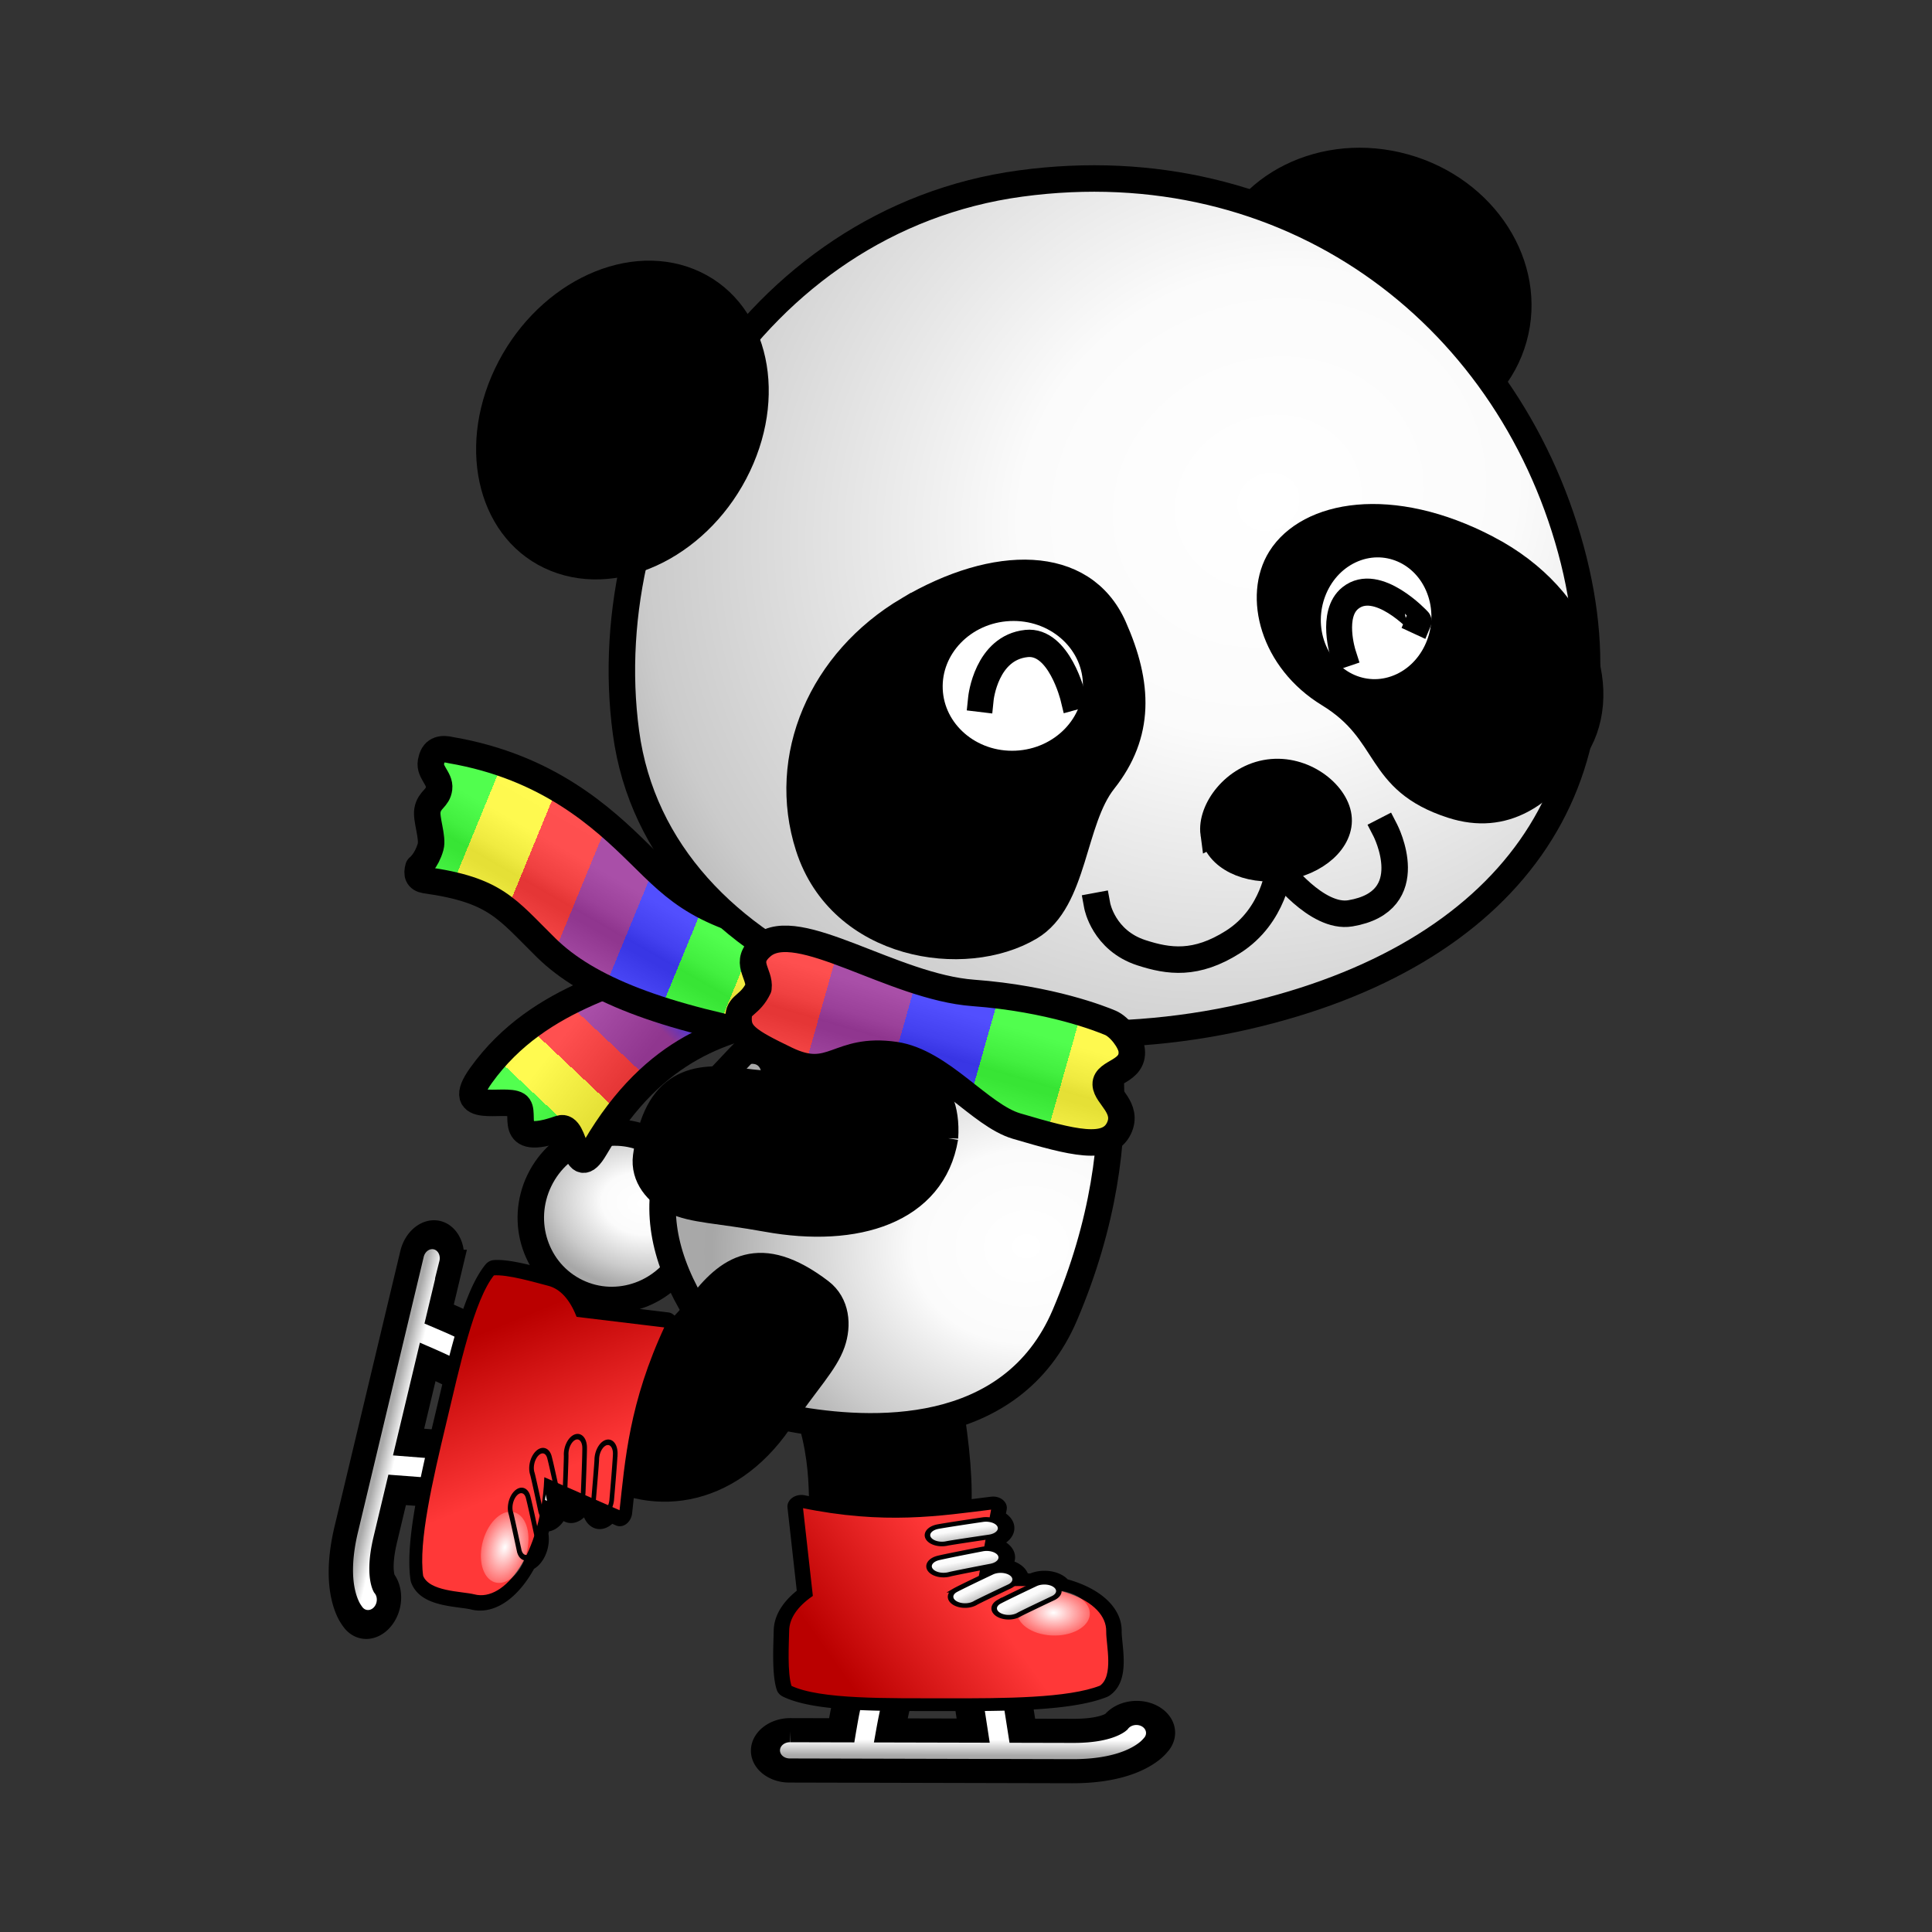<svg:svg xmlns:dc="http://purl.org/dc/elements/1.1/" xmlns:ns1="http://sodipodi.sourceforge.net/DTD/sodipodi-0.dtd" xmlns:ns2="http://www.inkscape.org/namespaces/inkscape" xmlns:ns3="http://www.w3.org/1999/xlink" xmlns:ns5="http://creativecommons.org/ns#" xmlns:rdf="http://www.w3.org/1999/02/22-rdf-syntax-ns#" xmlns:svg="http://www.w3.org/2000/svg" height="656.432" id="svg2" version="1.1" viewBox="-111.825 -50.204 656.432 656.432" width="656.432" ns1:docname="suke-topanda.svg" ns1:modified="true" ns1:version="0.32" ns2:output_extension="org.inkscape.output.svg.inkscape" ns2:version="0.48.0 r9654">
  <svg:rect x="-111.825" y="-50.204" width="656.432" height="656.432" fill="#333333" stroke="none"/>
  <svg:defs id="defs4">
    <svg:linearGradient id="linearGradient4231">
      <svg:stop id="stop4233" offset="0" style="stop-color:#ff0505" />
      <svg:stop id="stop4255" offset=".2" style="stop-color:#ff0505" />
      <svg:stop id="stop4251" offset=".2" style="stop-color:#850583" />
      <svg:stop id="stop4257" offset="0.4" style="stop-color:#850583" />
      <svg:stop id="stop4259" offset="0.4" style="stop-color:#0905ff" />
      <svg:stop id="stop4249" offset="0.6" style="stop-color:#0905ff" />
      <svg:stop id="stop4253" offset="0.6" style="stop-color:#07ff03" />
      <svg:stop id="stop4261" offset="0.8" style="stop-color:#07ff03" />
      <svg:stop id="stop4263" offset="0.8" style="stop-color:#fff705" />
      <svg:stop id="stop4235" offset="1" style="stop-color:#fff705" />
    </svg:linearGradient>
    <svg:linearGradient id="linearGradient7330-3-7">
      <svg:stop id="stop7332-9-8" offset="0" style="stop-color:#ffffff" />
      <svg:stop id="stop7334-6-8" offset=".273" style="stop-color:#fbfbfb" />
      <svg:stop id="stop7336-7-1" offset=".486" style="stop-color:#cbcbcb" />
      <svg:stop id="stop7338-9-6" offset=".582" style="stop-color:#a7a7a7" />
      <svg:stop id="stop7340-9-3" offset=".643" style="stop-color:#aaaaaa" />
      <svg:stop id="stop7342-7-8" offset="1" style="stop-color:#ffffff" />
    </svg:linearGradient>
    <svg:radialGradient cx="-213.38" cy="402.94" gradientTransform="matrix(2.273 .695 -.525 1.703 482.96 -135.01)" gradientUnits="userSpaceOnUse" id="radialGradient4746" r="37.908" ns2:collect="always">
      <svg:stop id="stop4076-1" offset="0" style="stop-color:#ffffff" />
      <svg:stop id="stop4084-2" offset="0.18" style="stop-color:#fbfbfb" />
      <svg:stop id="stop4088-3" offset=".381" style="stop-color:#cbcbcb" />
      <svg:stop id="stop4086-3" offset=".5" style="stop-color:#a7a7a7" />
      <svg:stop id="stop4082-4" offset=".571" style="stop-color:#aaaaaa" />
      <svg:stop id="stop4078-1" offset="1" style="stop-color:#ffffff" />
    </svg:radialGradient>
    <svg:linearGradient gradientTransform="translate(-306.8 63.3)" gradientUnits="userSpaceOnUse" id="linearGradient4748" spreadMethod="repeat" x1="190.96" x2="145.56" y1="494.27" y2="437.39" ns2:collect="always" ns3:href="#linearGradient7330-3-7" />
    <svg:linearGradient gradientTransform="translate(-306.8 63.3)" gradientUnits="userSpaceOnUse" id="linearGradient4750" spreadMethod="repeat" x1="176.53" x2="239.83" y1="476.95" y2="435.46" ns2:collect="always">
      <svg:stop id="stop4291" offset="0" style="stop-color:#ff0505" />
      <svg:stop id="stop4293" offset=".2" style="stop-color:#ff0505" />
      <svg:stop id="stop4295" offset=".2" style="stop-color:#850583" />
      <svg:stop id="stop4297" offset="0.4" style="stop-color:#850583" />
      <svg:stop id="stop4299" offset=".52" style="stop-color:#0905ff" />
      <svg:stop id="stop4301" offset="0.6" style="stop-color:#0905ff" />
      <svg:stop id="stop4303" offset=".683" style="stop-color:#07ff03" />
      <svg:stop id="stop4305" offset="0.8" style="stop-color:#07ff03" />
      <svg:stop id="stop4307" offset="0.8" style="stop-color:#fff705" />
      <svg:stop id="stop4309" offset="1" style="stop-color:#fff705" />
    </svg:linearGradient>
    <svg:linearGradient gradientTransform="translate(-278 7.181)" gradientUnits="userSpaceOnUse" id="linearGradient4752" spreadMethod="repeat" x1="166.79" x2="141.8" y1="372.22" y2="415.8" ns2:collect="always" ns3:href="#linearGradient7330-3-7" />
    <svg:linearGradient gradientTransform="translate(-278 7.181)" gradientUnits="userSpaceOnUse" id="linearGradient4754" spreadMethod="repeat" x1="129.28" x2="223.57" y1="406.85" y2="445.62" ns2:collect="always" ns3:href="#linearGradient4231" />
    <svg:radialGradient cx="72.331" cy="206.23" gradientTransform="matrix(-2.193 -.112 -.173 1.873 510.31 136.5)" gradientUnits="userSpaceOnUse" id="radialGradient4756" r="97.161" ns2:collect="always">
      <svg:stop id="stop4076" offset="0" style="stop-color:#ffffff" />
      <svg:stop id="stop4084" offset="0.18" style="stop-color:#fbfbfb" />
      <svg:stop id="stop4088" offset=".381" style="stop-color:#cbcbcb" />
      <svg:stop id="stop4086" offset=".5" style="stop-color:#a7a7a7" />
      <svg:stop id="stop4082" offset=".571" style="stop-color:#aaaaaa" />
      <svg:stop id="stop4078" offset="1" style="stop-color:#ffffff" />
    </svg:radialGradient>
    <svg:linearGradient gradientUnits="userSpaceOnUse" id="linearGradient4758" x1="-148.65" x2="-148.66" y1="489" y2="467.23" ns2:collect="always">
      <svg:stop id="stop4580-2" offset="0" style="stop-color:#ffffff" />
      <svg:stop id="stop4582-8" offset=".273" style="stop-color:#fbfbfb" />
      <svg:stop id="stop4584-6" offset=".486" style="stop-color:#cbcbcb" />
      <svg:stop id="stop4586-0" offset=".582" style="stop-color:#a7a7a7" />
      <svg:stop id="stop4588-1" offset=".643" style="stop-color:#aaaaaa" />
      <svg:stop id="stop4590-2" offset="1" style="stop-color:#ffffff" />
    </svg:linearGradient>
    <svg:linearGradient gradientUnits="userSpaceOnUse" id="linearGradient4760" x1="-60.552" x2="-2.202" y1="568.87" y2="533.5" ns2:collect="always">
      <svg:stop id="stop4779-5" offset="0" style="stop-color:#ba0000" />
      <svg:stop id="stop4781-4" offset="1" style="stop-color:#ff3838" />
    </svg:linearGradient>
    <svg:radialGradient cx="-102.71" cy="409.8" gradientTransform="matrix(1.364 .033 -.025 1.022 47.625 -5.719)" gradientUnits="userSpaceOnUse" id="radialGradient4762" r="14.964" ns2:collect="always">
      <svg:stop id="stop4771-9" offset="0" style="stop-color:#ffffff" />
      <svg:stop id="stop4773-3" offset="1" style="stop-color:#ffffff;stop-opacity:0" />
    </svg:radialGradient>
    <svg:linearGradient gradientTransform="matrix(1 0 0 .733 -1.478 154.33)" gradientUnits="userSpaceOnUse" id="linearGradient4764" x1="7.273" x2="24.908" y1="524.7" y2="546.47" ns2:collect="always" ns3:href="#linearGradient7330-3-7" />
    <svg:linearGradient gradientTransform="matrix(1 0 0 .733 .563 152.34)" gradientUnits="userSpaceOnUse" id="linearGradient4766" x1="-12.79" x2="2.511" y1="519.61" y2="539.66" ns2:collect="always" ns3:href="#linearGradient7330-3-7" />
    <svg:linearGradient gradientTransform="matrix(.937 .256 -.349 .687 173.45 176.78)" gradientUnits="userSpaceOnUse" id="linearGradient4768" x1="-18.227" x2="-1.304" y1="501.92" y2="523.68" ns2:collect="always" ns3:href="#linearGradient7330-3-7" />
    <svg:linearGradient gradientTransform="matrix(.911 .303 -.413 .668 196.96 185.61)" gradientUnits="userSpaceOnUse" id="linearGradient4770" x1="-18.915" x2="-2.64" y1="481.51" y2="501.24" ns2:collect="always" ns3:href="#linearGradient7330-3-7" />
    <svg:radialGradient cx="121.24" cy="276.67" gradientTransform="matrix(-1.112 2.303 -2.567 -1.24 1164.8 575.53)" gradientUnits="userSpaceOnUse" id="radialGradient4786" r="167.98" ns2:collect="always">
      <svg:stop id="stop4104-3" offset="0" style="stop-color:#ffffff" />
      <svg:stop id="stop4106-2" offset="0.18" style="stop-color:#fbfbfb" />
      <svg:stop id="stop4108-2" offset=".45" style="stop-color:#cbcbcb" />
      <svg:stop id="stop4110-1" offset=".545" style="stop-color:#a7a7a7" />
      <svg:stop id="stop4112-6" offset=".661" style="stop-color:#aaaaaa" />
      <svg:stop id="stop4114-85" offset="1" style="stop-color:#ffffff" />
    </svg:radialGradient>
    <svg:linearGradient gradientTransform="translate(-247.07 17.703)" gradientUnits="userSpaceOnUse" id="linearGradient4788" spreadMethod="repeat" x1="267.43" x2="253.26" y1="415.55" y2="463.94" ns2:collect="always" ns3:href="#linearGradient7330-3-7" />
    <svg:linearGradient gradientTransform="translate(-247.07 17.703)" gradientUnits="userSpaceOnUse" id="linearGradient4790" spreadMethod="repeat" x1="217.41" x2="354.26" y1="448.25" y2="487.02" ns2:collect="always" ns3:href="#linearGradient4231" />
  </svg:defs>
  <ns1:namedview bordercolor="#666666" borderopacity="1.0" fit-margin-bottom="0" fit-margin-left="0" fit-margin-right="0" fit-margin-top="0" gridtolerance="10000" guidetolerance="10" id="base" objecttolerance="10" pagecolor="#ffffff" showgrid="false" showguides="true" ns2:current-layer="layer1" ns2:cx="188.42047" ns2:cy="282.65261" ns2:document-units="px" ns2:guide-bbox="true" ns2:pageopacity="0.0" ns2:pageshadow="2" ns2:window-height="747" ns2:window-maximized="1" ns2:window-width="1280" ns2:window-x="-8" ns2:window-y="-8" ns2:zoom="1.0395661" />
  <svg:g id="layer1" transform="translate(-79.113 -141.42)" ns2:groupmode="layer" ns2:label="Layer 1">
    <svg:g id="g4689">
      <svg:path d="m-172.77 412.3c0 18.407-14.618 33.33-32.649 33.33-18.032 0-32.649-14.922-32.649-33.33 0-18.407 14.618-33.33 32.649-33.33 18.032 0 32.649 14.922 32.649 33.33z" id="path3683" style="stroke:#000000;stroke-linecap:square;stroke-width:10.518;fill:url(#radialGradient4746)" transform="matrix(-.769 -.372 -.373 .772 171.48 109.75)" ns1:cx="-205.41864" ns1:cy="412.2995" ns1:rx="32.649319" ns1:ry="33.329514" ns1:type="arc" />
      <svg:g id="g4666" transform="matrix(.972 -.233 .233 .972 153.37 22.17)">
        <svg:g id="g4658" transform="translate(60.238 -83.499)">
          <svg:path d="m-101.83 477.02c-23.17 4.294-55.679 1.334-81.733 23.844-12.927 11.169 6.154 9.109 9.571 12.643 2.957 3.059-7.689 13.26 12.273 11.217 6.114-0.626 0.082 19.626 10.095 9.175 28.016-29.238 53.536-29.159 73.68-28.14l6.479-45.119c-9.777-0.495-16.464 13.802-30.366 16.378z" id="path5233-2" style="block-progression:tb;text-indent:0;color:#000000;text-transform:none;fill:url(#linearGradient4748)" ns1:nodetypes="sssssccs" ns2:connector-curvature="0" />
          <svg:path d="m-101.83 477.02c-23.17 4.294-55.679 1.334-81.733 23.844-12.927 11.169 6.154 9.109 9.571 12.643 2.957 3.059-7.689 13.26 12.273 11.217 6.114-0.626 0.082 19.626 10.095 9.175 28.016-29.238 53.536-29.159 73.68-28.14l6.479-45.119c-9.777-0.495-16.464 13.802-30.366 16.378z" id="path5233" style="opacity:.699;block-progression:tb;text-indent:0;color:#000000;text-transform:none;fill:url(#linearGradient4750)" ns1:nodetypes="sssssccs" ns2:connector-curvature="0" />
        </svg:g>
        <svg:path d="m-41.593 393.52c-23.17 4.294-55.679 1.334-81.733 23.844-12.927 11.169 6.154 9.109 9.571 12.643 2.957 3.059-7.689 13.26 12.273 11.217 6.114-0.626 0.082 19.626 10.095 9.175 28.016-29.238 53.536-29.159 73.68-28.14l6.479-45.119c-9.777-0.495-16.464 13.802-30.366 16.378z" id="path5233-26" style="stroke-linejoin:round;stroke-width:9;block-progression:tb;text-indent:0;color:#000000;stroke:#000000;stroke-linecap:round;text-transform:none;fill:none" ns1:nodetypes="sssssccs" ns2:connector-curvature="0" />
      </svg:g>
      <svg:g id="g4652" transform="translate(266.46 151.02)">
        <svg:g id="g4644" transform="translate(18.906 -157.66)">
          <svg:path d="m-171.46 355.97c-1.342 4.045 3.016 6.183 2.562 9.761-0.449 3.543-3.274 3.692-3.95 7.447-0.536 2.984 1.945 9.304 1.062 12.418-1.389 4.9-4.129 6.976-4.129 6.976-0.669 2.307-0.217 3.91 2.322 4.333 24.052 3.343 27.656 9.814 41.133 23.042 13.985 13.726 38.6 23.598 81.955 31.205l5.857-35.174c-35.054-6.151-43.161-15.248-56.281-28.125-12.386-12.157-30.928-29.454-64.001-35.119-2.724-0.678-5.703-0.474-6.532 3.235z" id="path5231-5" style="block-progression:tb;text-indent:0;color:#000000;text-transform:none;fill:url(#linearGradient4752)" ns1:nodetypes="csssccsccscc" ns2:connector-curvature="0" />
          <svg:path d="m-171.46 355.97c-1.342 4.045 3.016 6.183 2.562 9.761-0.449 3.543-3.274 3.692-3.95 7.447-0.536 2.984 1.945 9.304 1.062 12.418-1.388 4.9-4.129 6.976-4.129 6.976-0.669 2.307-0.217 3.91 2.322 4.333 24.052 3.343 27.656 9.814 41.133 23.042 13.985 13.726 38.6 23.598 81.955 31.205l5.857-35.174c-35.054-6.151-43.161-15.248-56.281-28.125-12.386-12.157-30.928-29.454-64.001-35.119-2.724-0.678-5.703-0.474-6.532 3.235z" id="path5231" style="opacity:.699;block-progression:tb;text-indent:0;color:#000000;text-transform:none;fill:url(#linearGradient4754)" ns1:nodetypes="csssccsccscc" ns2:connector-curvature="0" />
        </svg:g>
        <svg:path d="m-152.55 198.3c-1.342 4.045 3.016 6.183 2.562 9.761-0.449 3.543-3.274 3.692-3.95 7.447-0.536 2.984 1.945 9.304 1.062 12.418-1.388 4.9-4.129 6.976-4.129 6.976-0.669 2.307-0.217 3.91 2.322 4.333 24.052 3.343 27.656 9.814 41.133 23.042 13.985 13.726 38.6 23.598 81.955 31.205l5.857-35.174c-35.054-6.151-43.161-15.248-56.281-28.125-12.386-12.157-30.928-29.454-64.001-35.119-2.724-0.678-5.703-0.474-6.532 3.235z" id="path5231-4" style="stroke-linejoin:round;stroke-width:9;block-progression:tb;text-indent:0;color:#000000;stroke:#000000;stroke-linecap:round;text-transform:none;fill:none" ns1:nodetypes="csssccsccscc" ns2:connector-curvature="0" />
      </svg:g>
      <svg:path d="m277.07 635.54c17.849-8.777 17.674-34.581 13.668-62.016-2.438-16.692-8.324-23.874-12.769-29.535-3.862-4.919-10.274-8.371-16.781-5.981-24.39 8.959-22.035 21.944-17.823 37.328 5.966 21.789 1.003 35.113 5.654 47.528 2.722 7.265 8.355 18.414 28.051 12.677z" id="path3133-6-4-6-9-5" style="stroke:#000000;stroke-linecap:square;stroke-width:9;fill:#000000" ns1:nodetypes="csssssc" ns2:connector-curvature="0" ns2:export-filename="D:\inkscapedate\panda\pan01.png" ns2:export-xdpi="72" ns2:export-ydpi="72" />
      <svg:path d="m216.04 452.95c-31.754 33.752-31.628 63.083 1.138 102.26l19.494 18.097c26.112 4.756 74.284 7.318 92.444-35.317 26.387-61.953 14.333-113.58 1.24-131.06-18.401-11.76-63.214-8.296-114.32 46.02z" id="path3133-6-8-5" style="stroke:#000000;stroke-linecap:square;stroke-width:9;fill:url(#radialGradient4756)" ns1:nodetypes="sccscs" ns2:connector-curvature="0" ns2:export-filename="D:\inkscapedate\panda\pan01.png" ns2:export-xdpi="72" ns2:export-ydpi="72" />
      <svg:path d="m167.44 588.39c20.458 14.572 47.11 11.01 64.561-14.297 9.577-13.888 15.627-19.876 18-26.671 2.062-5.904 1.516-13.166-4.003-17.36-20.689-15.719-31.413-7.611-41.049 5.098-21.185 27.944-32.595 9.729-40.547 20.337-4.654 6.208-12.408 19.392 3.038 32.893z" id="path3133-6-4-6-9-5-8" style="stroke:#000000;stroke-linecap:square;stroke-width:9;fill:#000000" ns1:nodetypes="csssssc" ns2:connector-curvature="0" ns2:export-filename="D:\inkscapedate\panda\pan01.png" ns2:export-xdpi="72" ns2:export-ydpi="72" ns2:transform-center-x="24.449208" ns2:transform-center-y="25.382052" />
      <svg:path d="m242.44 425.94-32.433 32.56c10.782-6.57 19.036-10.74 15.007 5.324l43.346-11.94c-16.943-4.52-33.804-6.573-25.919-25.944z" id="rect4188" style="fill:#000000" ns1:nodetypes="ccccc" ns2:connector-curvature="0" />
      <svg:g id="g4795-7" transform="matrix(.826 .002 -.012 .685 306.82 265.4)">
        <svg:path d="m-175.97 436.78-2.41 9.72c-1.037 4.147-1.744 9.69-2.438 15.062-0.057 0.442-0.102 0.725-0.156 1.156h-21.062a10.001 10.001 0 1 0 0 20h116.31c11.797 0 20.147-2.583 25.688-5.75 2.77-1.583 4.824-3.275 6.25-4.75s2.594-3.344 2.594-3.344a10.001 10.001 0 0 0 -8.531 -15.125 10.001 10.001 0 0 0 -8.469 4.594c-0.187 0.192-0.705 0.666-1.781 1.281-2.195 1.255-6.794 3.094-15.75 3.094h-20.938l-1.812-12.5-1.406-9.906-19.781 2.844 1.406 9.906 1.375 9.656h-33.906c0.651-4.849 1.487-10.197 1.781-11.375l2.438-9.719-19.406-4.844z" id="path3673-2" style="stroke-width:11.964;block-progression:tb;text-indent:0;color:#000000;stroke:#000000;text-transform:none;fill:url(#linearGradient4758)" transform="translate(124.91 141.41)" ns2:connector-curvature="0" />
        <svg:path d="m-74.295 493.14 4.719 44.073c-6.009 5.127-9.469 11.127-9.469 17.556 0 6.382-0.518 20.99 1.469 27.824 12.304 7.031 40.428 6.188 64.437 6.188 23.855 0 50.246-0.228 63.375-6.578 6.063-5.147 2.469-20.972 2.469-27.434 0-9.431-8.003-17.359-20.625-20.971a6.001 4.401 0 0 0 -5.938 -3.346 6.001 4.401 0 0 0 -3.688 0.986c-0.341 0.197-0.487 0.293-0.812 0.481-2.763-0.231-5.649-0.279-8.656-0.138a6.001 4.401 0 0 0 -4.844 -7.059 6.001 4.401 0 0 0 -3.688 0.986c-1.94 1.123-3.214 1.842-4.688 2.704l0.719-5.088c1.254-0.299 2.049-0.49 3.562-0.848a6.001 4.401 0 0 0 0.281 -8.365 6.001 4.401 0 0 0 -2.531 -0.229l0.781-5.73c0.245-0.045 0.341-0.069 0.594-0.115a6.001 4.401 0 0 0 1.062 -8.32 6.001 4.401 0 0 0 -0.469 -0.138l0.812-5.867c-21.561 3.265-44.462 7.921-78.875-0.573z" id="path3667-6-3" style="stroke-linejoin:round;stroke:#000000;stroke-linecap:round;stroke-width:11.384;fill:#ffffff" ns2:connector-curvature="0" />
        <svg:path d="m-74.312 493.14 4.733 44.09c-6.009 5.127-9.459 11.119-9.459 17.548 0 6.382-0.534 20.997 1.454 27.831 12.304 7.031 40.42 6.181 64.43 6.181 23.855 0 50.262-0.216 63.391-6.566 6.063-5.147 2.456-20.984 2.456-27.445 0-16.186-23.499-27.985-53.645-21.04l5.522-40.022c-21.561 3.265-44.468 7.918-78.881-0.576z" id="path3667-7" style="stroke:#000000;stroke-linecap:square;stroke-width:1.317;fill:url(#linearGradient4760)" ns1:nodetypes="ccscscsccc" ns2:connector-curvature="0" />
        <svg:path d="m-87.745 409.8c0 6.198-6.7 11.223-14.964 11.223-8.264 0-14.964-5.025-14.964-11.223 0-6.198 6.7-11.223 14.964-11.223 8.264 0 14.964 5.025 14.964 11.223z" id="path4767-8" style="fill:url(#radialGradient4762)" transform="matrix(.998 .06 -.06 .998 157.32 142.82)" ns1:cx="-102.70931" ns1:cy="409.80194" ns1:rx="14.964272" ns1:ry="11.223204" ns1:type="arc" />
        <svg:path d="m26.147 530.45a6.001 4.401 0 0 0 -3.688 0.986c-12.967 7.51-14.813 8.82-14.813 8.82a6.001 4.401 0 1 0 8.469 6.234s0.9-0.678 13.781-8.136a6.001 4.401 0 0 0 -3.75 -7.907z" id="path3645-5" style="stroke-width:2.277;block-progression:tb;text-indent:0;color:#000000;stroke:#000000;text-transform:none;fill:url(#linearGradient4764)" ns2:connector-curvature="0" />
        <svg:path d="m8.126 524.72a6.001 4.401 0 0 0 -3.688 0.986c-12.967 7.508-14.812 8.824-14.812 8.824a6.001 4.401 0 1 0 8.469 6.234s0.9-0.701 13.781-8.159a6.001 4.401 0 0 0 -3.75 -7.884z" id="path3645-1-8" style="stroke-width:2.277;block-progression:tb;text-indent:0;color:#000000;stroke:#000000;text-transform:none;fill:url(#linearGradient4766)" ns2:connector-curvature="0" />
        <svg:path d="m4.338 514.12a6.001 4.401 0 0 0 -3.954 -0.029c-15.725 3.715-18.052 4.484-18.052 4.484a6.001 4.401 0 1 0 4.968 8.01s1.137-0.413 16.758-4.103a6.001 4.401 0 0 0 0.279 -8.362z" id="path3645-7-5" style="stroke-width:2.277;block-progression:tb;text-indent:0;color:#000000;stroke:#000000;text-transform:none;fill:url(#linearGradient4768)" ns2:connector-curvature="0" />
        <svg:path d="m4.223 499.72a6.001 4.401 0 0 0 -3.913 -0.22c-16.038 2.908-18.46 3.547-18.46 3.547a6.001 4.401 0 1 0 4.2 8.243s1.202-0.345 17.134-3.233a6.001 4.401 0 0 0 1.04 -8.337z" id="path3645-4-8" style="stroke-width:2.277;block-progression:tb;text-indent:0;color:#000000;stroke:#000000;text-transform:none;fill:url(#linearGradient4770)" ns2:connector-curvature="0" />
      </svg:g>
      <svg:g id="g4795-7-5" transform="matrix(-.192 .804 -.664 -.169 506.87 684.86)">
        <svg:path d="m-175.97 436.78-2.41 9.72c-1.037 4.147-1.744 9.69-2.438 15.062-0.057 0.442-0.102 0.725-0.156 1.156h-21.062a10.001 10.001 0 1 0 0 20h116.31c11.797 0 20.147-2.583 25.688-5.75 2.77-1.583 4.824-3.275 6.25-4.75s2.594-3.344 2.594-3.344a10.001 10.001 0 0 0 -8.531 -15.125 10.001 10.001 0 0 0 -8.469 4.594c-0.187 0.192-0.705 0.666-1.781 1.281-2.195 1.255-6.794 3.094-15.75 3.094h-20.938l-1.812-12.5-1.406-9.906-19.781 2.844 1.406 9.906 1.375 9.656h-33.906c0.651-4.849 1.487-10.197 1.781-11.375l2.438-9.719-19.406-4.844z" id="path3673-2-9" style="block-progression:tb;text-indent:0;color:#000000;stroke:#000000;stroke-width:11.964;text-transform:none;fill:url(#linearGradient4758)" transform="translate(124.91 141.41)" ns2:connector-curvature="0" />
        <svg:path d="m-74.295 493.14 4.719 44.073c-6.009 5.127-9.469 11.127-9.469 17.556 0 6.382-0.518 20.99 1.469 27.824 12.304 7.031 40.428 6.188 64.437 6.188 23.855 0 50.246-0.228 63.375-6.578 6.063-5.147 2.469-20.972 2.469-27.434 0-9.431-8.003-17.359-20.625-20.971a6.001 4.401 0 0 0 -5.938 -3.346 6.001 4.401 0 0 0 -3.688 0.986c-0.341 0.197-0.487 0.293-0.812 0.481-2.763-0.231-5.649-0.279-8.656-0.138a6.001 4.401 0 0 0 -4.844 -7.059 6.001 4.401 0 0 0 -3.688 0.986c-1.94 1.123-3.214 1.842-4.688 2.704l0.719-5.088c1.254-0.299 2.049-0.49 3.562-0.848a6.001 4.401 0 0 0 0.281 -8.365 6.001 4.401 0 0 0 -2.531 -0.229l0.781-5.73c0.245-0.045 0.341-0.069 0.594-0.115a6.001 4.401 0 0 0 1.062 -8.32 6.001 4.401 0 0 0 -0.469 -0.138l0.812-5.867c-21.561 3.265-44.462 7.921-78.875-0.573z" id="path3667-6-3-7" style="stroke-linejoin:round;stroke:#000000;stroke-linecap:round;stroke-width:11.384;fill:#ffffff" ns2:connector-curvature="0" />
        <svg:path d="m-74.312 493.14 4.733 44.09c-6.009 5.127-9.459 11.119-9.459 17.548 0 6.382-0.534 20.997 1.454 27.831 12.304 7.031 40.42 6.181 64.43 6.181 23.855 0 50.262-0.216 63.391-6.566 6.063-5.147 2.456-20.984 2.456-27.445 0-16.186-23.499-27.985-53.645-21.04l5.522-40.022c-21.561 3.265-44.468 7.918-78.881-0.576z" id="path3667-7-2" style="stroke:#000000;stroke-linecap:square;stroke-width:1.317;fill:url(#linearGradient4760)" ns1:nodetypes="ccscscsccc" ns2:connector-curvature="0" />
        <svg:path d="m-87.745 409.8c0 6.198-6.7 11.223-14.964 11.223-8.264 0-14.964-5.025-14.964-11.223 0-6.198 6.7-11.223 14.964-11.223 8.264 0 14.964 5.025 14.964 11.223z" id="path4767-8-0" style="fill:url(#radialGradient4762)" transform="matrix(.998 .06 -.06 .998 157.32 142.82)" ns1:cx="-102.70931" ns1:cy="409.80194" ns1:rx="14.964272" ns1:ry="11.223204" ns1:type="arc" />
        <svg:path d="m26.147 530.45a6.001 4.401 0 0 0 -3.688 0.986c-12.967 7.51-14.813 8.82-14.813 8.82a6.001 4.401 0 1 0 8.469 6.234s0.9-0.678 13.781-8.136a6.001 4.401 0 0 0 -3.75 -7.907z" id="path3645-5-2" style="block-progression:tb;text-indent:0;color:#000000;stroke:#000000;stroke-width:2.277;text-transform:none;fill:url(#linearGradient4764)" ns2:connector-curvature="0" />
        <svg:path d="m8.126 524.72a6.001 4.401 0 0 0 -3.688 0.986c-12.967 7.508-14.812 8.824-14.812 8.824a6.001 4.401 0 1 0 8.469 6.234s0.9-0.701 13.781-8.159a6.001 4.401 0 0 0 -3.75 -7.884z" id="path3645-1-8-8" style="block-progression:tb;text-indent:0;color:#000000;stroke:#000000;stroke-width:2.277;text-transform:none;fill:url(#linearGradient4766)" ns2:connector-curvature="0" />
        <svg:path d="m4.338 514.12a6.001 4.401 0 0 0 -3.954 -0.029c-15.725 3.715-18.052 4.484-18.052 4.484a6.001 4.401 0 1 0 4.968 8.01s1.137-0.413 16.758-4.103a6.001 4.401 0 0 0 0.279 -8.362z" id="path3645-7-5-6" style="block-progression:tb;text-indent:0;color:#000000;stroke:#000000;stroke-width:2.277;text-transform:none;fill:url(#linearGradient4768)" ns2:connector-curvature="0" />
        <svg:path d="m4.223 499.72a6.001 4.401 0 0 0 -3.913 -0.22c-16.038 2.908-18.46 3.547-18.46 3.547a6.001 4.401 0 1 0 4.2 8.243s1.202-0.345 17.134-3.233a6.001 4.401 0 0 0 1.04 -8.337z" id="path3645-4-8-7" style="block-progression:tb;text-indent:0;color:#000000;stroke:#000000;stroke-width:2.277;text-transform:none;fill:url(#linearGradient4770)" ns2:connector-curvature="0" />
      </svg:g>
      <svg:g id="g4016" transform="matrix(-1 0 0 1 633.35 -176.83)">
        <svg:g id="g5478" transform="translate(-84.651 -73.107)">
          <svg:path d="m122.86 105.22c0 59.173-53.726 107.14-120 107.14s-120-47.969-120-107.14c0-59.173 53.726-107.14 120-107.14s120 47.969 120 107.14z" id="path4104-4" style="stroke:#000000;stroke-linecap:square;stroke-width:20.998;fill:#000000" transform="matrix(.412 -.115 .115 .413 272.52 399.08)" ns1:cx="2.8571429" ns1:cy="105.21932" ns1:rx="120" ns1:ry="107.14286" ns1:type="arc" />
          <svg:path d="m538.02 590.06c-10.95 81.19-116.97 117.82-210.42 96.47-89.5-20.45-132.14-79.57-110.64-158.62 22.02-80.93 96.09-136.75 187.05-124.4s144.96 105.35 134.01 186.55z" id="path3133-8-5-7" style="stroke:#000000;stroke-linecap:square;stroke-width:9;fill:url(#radialGradient4786)" ns1:nodetypes="csssc" ns2:connector-curvature="0" />
          <svg:path d="m-868.57 158.08c0 50.495-51.167 91.429-114.29 91.429-63.118 0-114.29-40.934-114.29-91.429s51.167-91.429 114.29-91.429c63.118 0 114.29 40.934 114.29 91.429z" id="path4106-8-8" style="stroke:#000000;stroke-linecap:square;stroke-width:19.632;fill:#000000" transform="matrix(.196 .413 -.428 .172 799.53 862.6)" ns1:cx="-982.85712" ns1:cy="158.07646" ns1:rx="114.28571" ns1:ry="91.428574" ns1:type="arc" />
          <svg:path d="m338.35 624.32c-1.074 7.964-11.438 13.139-23.133 11.552-11.696-1.587-20.316-9.339-19.242-17.303 1.074-7.964 11.892-16.509 23.588-14.922 11.696 1.587 19.862 12.71 18.788 20.674z" id="path4134-2-8" style="stroke:#000000;stroke-linecap:square;stroke-width:9;fill:#000000" ns1:nodetypes="csssc" ns2:connector-curvature="0" />
          <svg:path d="m280.01 623.31s-12.402 24.091 11.895 28.161c11.502 1.937 24.284-15.225 24.284-15.225s1.494 16.029 15.596 24.959c12.582 7.968 21.795 6.686 31.132 3.652 12.801-4.16 14.982-15.913 14.982-15.913" id="path4137-4" style="stroke:#000000;stroke-linecap:square;stroke-width:9;fill:none" ns1:nodetypes="cscssc" ns2:connector-curvature="0" />
          <svg:g id="g3073-1-1" style="stroke-width:19.704;stroke-linecap:square" transform="matrix(.406 .191 -.187 .426 397.04 339.17)">
            <svg:path d="m-141.12 505.79c-51.719 63.679-41.909 136.03 2.895 160.38 32.897 17.881 68.312 25.497 100.15-2.562 46.047-40.59 19.283-66.31 51.614-111.81 28.411-39.99 20.026-86.7-7.537-104.08-32.957-20.77-95.401-5.61-147.12 58.07z" id="path4111-2-7" style="stroke:#000000;stroke-linecap:square;stroke-width:19.704;fill:#000000" ns1:nodetypes="cssssc" ns2:connector-curvature="0" />
            <svg:g id="g3110-3-1" style="stroke-width:19.704;stroke-linecap:square" transform="translate(0 -12.379)">
              <svg:path d="m10.378 529.19c1.558 29.341-20.852 53.154-50.022 53.154s-54.108-23.813-55.666-53.154c-1.558-29.341 20.852-53.154 50.022-53.154s54.108 23.813 55.666 53.154z" id="path7046-3-1" style="stroke:#000000;stroke-linecap:square;stroke-width:19.704;fill:#ffffff" ns2:connector-curvature="0" />
              <svg:path d="m-71.101 544.24c-0.021-0.02 15.062-42.327 40.347-36.442 18.695 4.352 22.019 34.62 22.019 34.62" id="path8989-4-5" style="stroke:#000000;stroke-linecap:square;stroke-width:19.704;fill:none" ns1:nodetypes="csc" ns2:connector-curvature="0" />
            </svg:g>
          </svg:g>
          <svg:g id="g3193-2" style="stroke-width:13.166;stroke-linecap:square" transform="matrix(.659 -.068 .062 .702 706.63 569.41)">
            <svg:path d="m-394.82-68.084c42.228 29.076 58.906 77.018 40.319 118.24-20.967 46.494-85.327 49.521-117.24 27.464-21.744-15.03-16.611-53.074-31.083-73.954-16.682-24.068-13.705-47.448 1.928-73.704 18.8-31.575 63.845-27.117 106.07 1.959z" id="path4113-1-7-2" style="stroke:#000000;stroke-linecap:square;stroke-width:13.166;fill:#000000" ns1:nodetypes="cssssc" ns2:connector-curvature="0" />
            <svg:g id="g3114-1-6-9" style="stroke-width:13.166;stroke-linecap:square" transform="matrix(.99 .139 -.139 .99 -733.65 -477.41)">
              <svg:path d="m383.04 397.1c0 20.891-19.083 37.846-42.597 37.846s-42.597-16.955-42.597-37.846 19.083-37.846 42.597-37.846 42.597 16.955 42.597 37.846z" id="path8987-3-1-13" style="stroke:#000000;stroke-linecap:square;stroke-width:13.166;fill:#ffffff" ns2:connector-curvature="0" />
              <svg:path d="m309.84 403.6s5.831-27.502 22.615-26.594c20.8 1.125 24.611 25.412 24.611 25.412" id="path9960-8-4-5" style="stroke:#000000;stroke-linecap:square;stroke-width:13.166;fill:none" ns1:nodetypes="csc" ns2:connector-curvature="0" />
            </svg:g>
          </svg:g>
        </svg:g>
      </svg:g>
      <svg:g id="g4676" transform="translate(243.37 -21.163)">
        <svg:path d="m-18.384 448.08c-2.775 5.776-6.359 5.551-6.707 9.246-0.598 6.337 2.757 8.615 16.207 15.088 15.736 7.572 17.185-4.43 36.869-1.582 15.727 2.275 28.953 20.498 41.306 24.143 19.122 5.642 31.005 8.702 34.811 0.768 3.326-6.935-4.362-10.976-4.497-14.926-0.15-4.397 9.648-4.147 8.821-11.649-0.321-2.915-4.019-7.898-7.256-9.274-2.849-1.211-20.253-8.205-46.592-10.158-27.35-2.028-59.707-25.936-71.662-15.944-6.619 5.532-0.64 9.258-1.301 14.289z" id="path5227-5" style="block-progression:tb;text-indent:0;color:#000000;text-transform:none;fill:url(#linearGradient4788)" ns1:nodetypes="cssssssssssc" ns2:connector-curvature="0" />
        <svg:path d="m-18.384 448.08c-2.775 5.776-6.359 5.551-6.707 9.246-0.598 6.337 2.757 8.615 16.207 15.088 15.736 7.572 17.185-4.43 36.869-1.582 15.727 2.275 28.953 20.498 41.306 24.143 19.122 5.642 31.005 8.702 34.811 0.768 3.326-6.935-4.362-10.976-4.497-14.926-0.15-4.397 9.648-4.147 8.821-11.649-0.321-2.915-4.019-7.898-7.256-9.274-2.849-1.211-20.253-8.205-46.592-10.158-27.35-2.028-59.707-25.936-71.662-15.944-6.619 5.532-0.64 9.258-1.301 14.289z" id="path5227" style="opacity:.699;block-progression:tb;text-indent:0;color:#000000;text-transform:none;fill:url(#linearGradient4790)" ns1:nodetypes="cssssssssssc" ns2:connector-curvature="0" />
        <svg:path d="m-18.384 448.08c-2.775 5.776-6.359 5.551-6.707 9.246-0.598 6.337 2.757 8.615 16.207 15.088 15.736 7.572 17.185-4.43 36.869-1.582 15.727 2.275 28.953 20.498 41.306 24.143 19.122 5.642 31.005 8.702 34.811 0.768 3.326-6.935-4.362-10.976-4.497-14.926-0.15-4.397 9.648-4.147 8.821-11.649-0.321-2.915-4.019-7.898-7.256-9.274-2.849-1.211-20.253-8.205-46.592-10.158-27.35-2.028-59.707-25.936-71.662-15.944-6.619 5.532-0.64 9.258-1.301 14.289z" id="path5227-7" style="stroke-linejoin:round;stroke-width:9;block-progression:tb;text-indent:0;color:#000000;stroke:#000000;stroke-linecap:round;text-transform:none;fill:none" ns1:nodetypes="cssssssssssc" ns2:connector-curvature="0" />
      </svg:g>
      <svg:path d="m288.36 477.78c-4.104 24.78-30.192 32.994-60.44 27.51-16.599-3.009-25.112-2.946-31.601-6.057-5.64-2.703-10.401-8.213-9.48-15.084 3.454-25.753 16.766-27.634 32.572-25.497 34.751 4.698 34.652-8.076 47.779-6.229 7.683 1.081 22.497 4.885 21.17 25.358z" id="path3133-6-4-6-9-5-8-3" style="stroke:#000000;stroke-linecap:square;stroke-width:9;fill:#000000" ns1:nodetypes="csssssc" ns2:connector-curvature="0" ns2:export-filename="D:\inkscapedate\panda\pan01.png" ns2:export-xdpi="72" ns2:export-ydpi="72" />
    </svg:g>
  </svg:g>
</svg:svg>